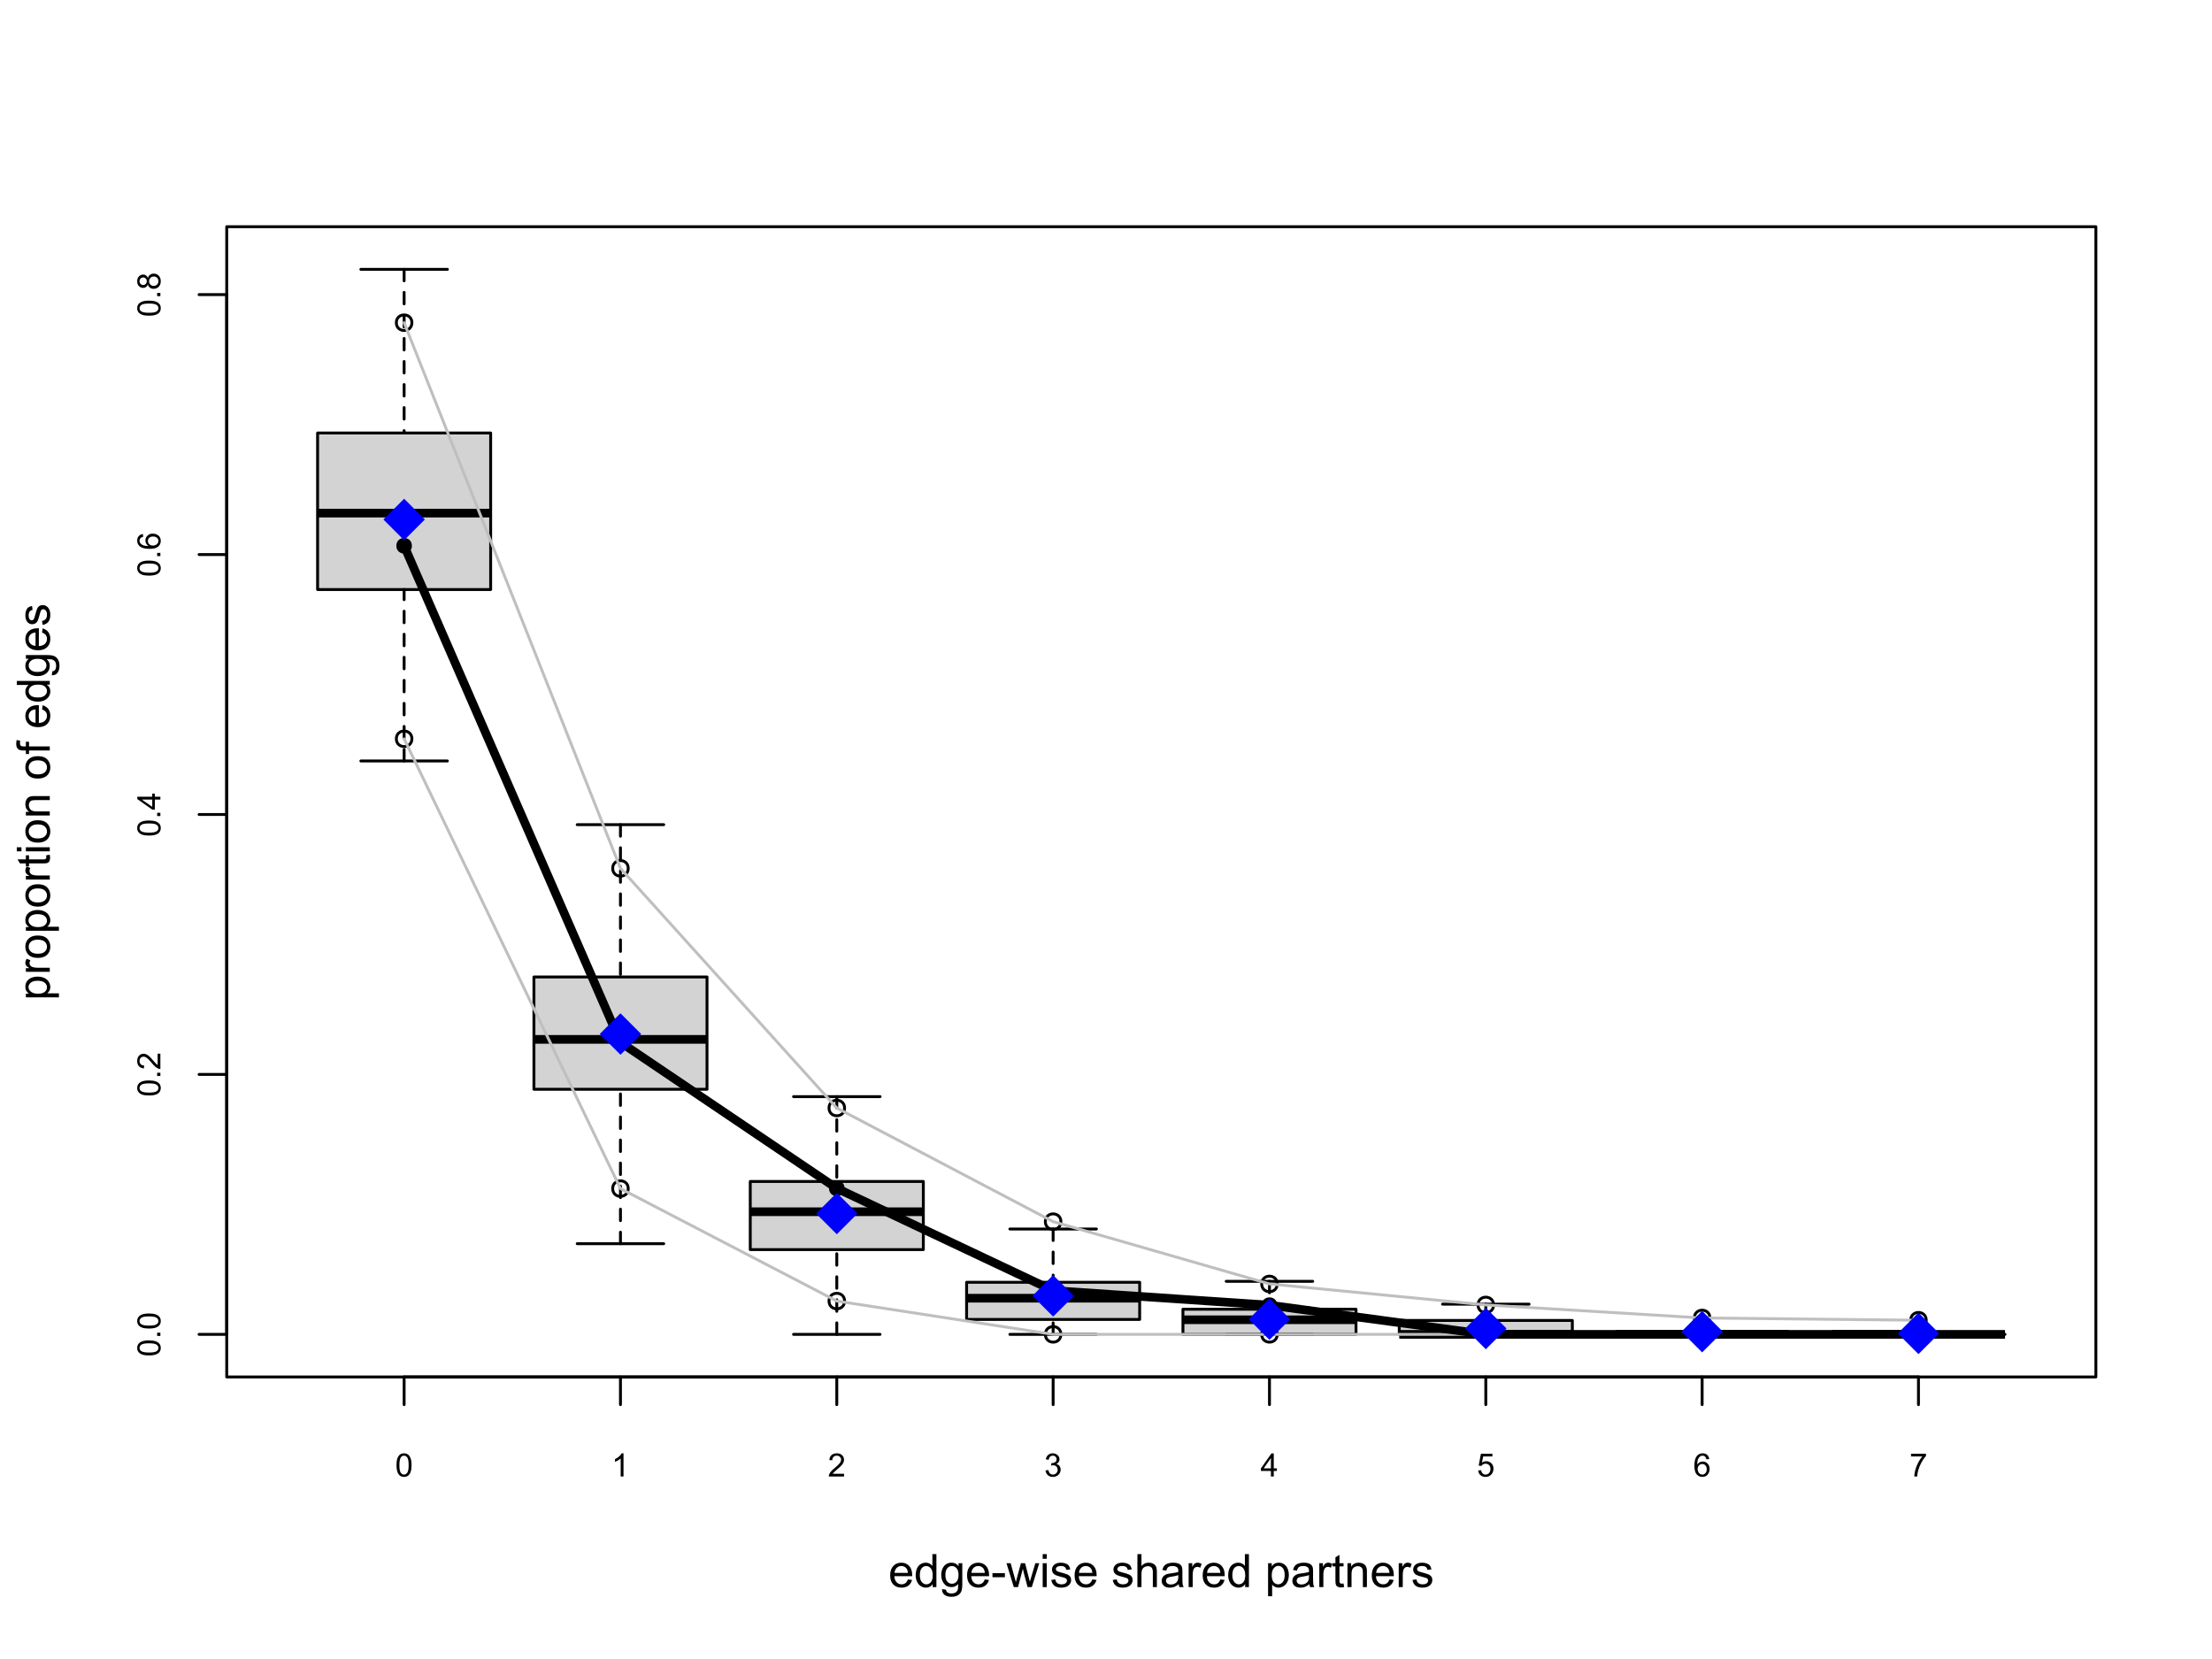 <?xml version="1.0" encoding="UTF-8"?>
<svg xmlns="http://www.w3.org/2000/svg" xmlns:xlink="http://www.w3.org/1999/xlink" width="576" height="432" viewBox="0 0 576 432">
<defs>
<g>
<g id="glyph-0-0">
<path d="M 0.348 -2.965 C 0.348 -3.676 0.422 -4.25 0.566 -4.684 C 0.715 -5.117 0.934 -5.449 1.219 -5.684 C 1.508 -5.918 1.871 -6.039 2.309 -6.039 C 2.633 -6.039 2.914 -5.973 3.156 -5.844 C 3.402 -5.711 3.602 -5.527 3.762 -5.281 C 3.918 -5.035 4.043 -4.738 4.133 -4.387 C 4.223 -4.035 4.27 -3.562 4.27 -2.965 C 4.27 -2.262 4.195 -1.691 4.051 -1.258 C 3.906 -0.824 3.691 -0.488 3.402 -0.254 C 3.113 -0.016 2.75 0.102 2.309 0.102 C 1.73 0.102 1.273 -0.105 0.941 -0.52 C 0.547 -1.02 0.348 -1.836 0.348 -2.965 M 1.105 -2.965 C 1.105 -1.977 1.223 -1.32 1.453 -0.996 C 1.684 -0.668 1.969 -0.504 2.309 -0.504 C 2.648 -0.504 2.934 -0.668 3.164 -0.996 C 3.395 -1.324 3.512 -1.98 3.512 -2.965 C 3.512 -3.957 3.395 -4.613 3.164 -4.938 C 2.934 -5.262 2.645 -5.426 2.301 -5.426 C 1.961 -5.426 1.691 -5.281 1.488 -4.996 C 1.234 -4.629 1.105 -3.953 1.105 -2.965 Z M 1.105 -2.965 "/>
</g>
<g id="glyph-0-1">
<path d="M 3.129 0 L 2.391 0 L 2.391 -4.703 C 2.215 -4.535 1.98 -4.367 1.691 -4.195 C 1.402 -4.027 1.145 -3.898 0.914 -3.812 L 0.914 -4.527 C 1.328 -4.723 1.688 -4.957 1.996 -5.234 C 2.305 -5.508 2.523 -5.777 2.652 -6.039 L 3.129 -6.039 Z M 3.129 0 "/>
</g>
<g id="glyph-0-2">
<path d="M 4.23 -0.711 L 4.23 0 L 0.254 0 C 0.25 -0.176 0.277 -0.348 0.34 -0.512 C 0.441 -0.785 0.605 -1.051 0.828 -1.312 C 1.051 -1.574 1.371 -1.879 1.793 -2.223 C 2.445 -2.758 2.887 -3.184 3.117 -3.496 C 3.348 -3.809 3.461 -4.105 3.461 -4.383 C 3.461 -4.676 3.355 -4.926 3.148 -5.125 C 2.938 -5.324 2.664 -5.426 2.328 -5.426 C 1.973 -5.426 1.691 -5.32 1.477 -5.105 C 1.262 -4.895 1.156 -4.598 1.152 -4.219 L 0.395 -4.297 C 0.445 -4.863 0.641 -5.297 0.98 -5.594 C 1.32 -5.891 1.773 -6.039 2.348 -6.039 C 2.922 -6.039 3.379 -5.879 3.715 -5.559 C 4.051 -5.238 4.219 -4.84 4.219 -4.367 C 4.219 -4.129 4.172 -3.891 4.074 -3.66 C 3.973 -3.426 3.812 -3.18 3.582 -2.926 C 3.355 -2.668 2.977 -2.316 2.445 -1.867 C 2 -1.496 1.719 -1.242 1.59 -1.109 C 1.465 -0.977 1.363 -0.844 1.281 -0.711 Z M 4.23 -0.711 "/>
</g>
<g id="glyph-0-3">
<path d="M 0.352 -1.586 L 1.09 -1.688 C 1.176 -1.266 1.32 -0.965 1.523 -0.781 C 1.727 -0.598 1.977 -0.504 2.27 -0.504 C 2.617 -0.504 2.91 -0.625 3.148 -0.867 C 3.387 -1.105 3.508 -1.402 3.508 -1.758 C 3.508 -2.098 3.395 -2.379 3.176 -2.598 C 2.953 -2.82 2.672 -2.93 2.328 -2.93 C 2.191 -2.93 2.016 -2.902 1.809 -2.848 L 1.891 -3.496 C 1.941 -3.488 1.98 -3.484 2.008 -3.484 C 2.324 -3.484 2.605 -3.566 2.859 -3.73 C 3.109 -3.895 3.234 -4.148 3.234 -4.492 C 3.234 -4.762 3.145 -4.984 2.961 -5.164 C 2.777 -5.34 2.543 -5.43 2.25 -5.43 C 1.965 -5.43 1.727 -5.34 1.535 -5.16 C 1.344 -4.98 1.219 -4.707 1.164 -4.348 L 0.426 -4.48 C 0.516 -4.973 0.723 -5.355 1.043 -5.629 C 1.363 -5.902 1.758 -6.039 2.234 -6.039 C 2.562 -6.039 2.867 -5.969 3.141 -5.828 C 3.418 -5.684 3.629 -5.492 3.777 -5.25 C 3.922 -5.008 3.996 -4.75 3.996 -4.477 C 3.996 -4.215 3.926 -3.977 3.785 -3.766 C 3.645 -3.551 3.441 -3.383 3.168 -3.258 C 3.523 -3.176 3.797 -3.004 3.996 -2.746 C 4.191 -2.488 4.289 -2.164 4.289 -1.777 C 4.289 -1.25 4.098 -0.805 3.715 -0.441 C 3.332 -0.074 2.848 0.105 2.266 0.105 C 1.734 0.105 1.297 -0.051 0.949 -0.363 C 0.602 -0.68 0.402 -1.086 0.352 -1.586 Z M 0.352 -1.586 "/>
</g>
<g id="glyph-0-4">
<path d="M 2.715 0 L 2.715 -1.441 L 0.105 -1.441 L 0.105 -2.117 L 2.852 -6.012 L 3.453 -6.012 L 3.453 -2.117 L 4.266 -2.117 L 4.266 -1.441 L 3.453 -1.441 L 3.453 0 L 2.715 0 M 2.715 -2.117 L 2.715 -4.828 L 0.832 -2.117 Z M 2.715 -2.117 "/>
</g>
<g id="glyph-0-5">
<path d="M 0.348 -1.574 L 1.125 -1.641 C 1.18 -1.262 1.316 -0.98 1.523 -0.789 C 1.734 -0.598 1.984 -0.504 2.281 -0.504 C 2.637 -0.504 2.938 -0.637 3.184 -0.906 C 3.43 -1.176 3.551 -1.531 3.551 -1.973 C 3.551 -2.395 3.434 -2.727 3.195 -2.969 C 2.961 -3.211 2.652 -3.336 2.27 -3.336 C 2.031 -3.336 1.816 -3.281 1.625 -3.172 C 1.434 -3.066 1.281 -2.926 1.172 -2.754 L 0.48 -2.844 L 1.062 -5.93 L 4.051 -5.93 L 4.051 -5.227 L 1.652 -5.227 L 1.328 -3.609 C 1.691 -3.859 2.07 -3.988 2.465 -3.988 C 2.988 -3.988 3.434 -3.805 3.793 -3.441 C 4.156 -3.078 4.336 -2.609 4.336 -2.039 C 4.336 -1.496 4.176 -1.023 3.859 -0.629 C 3.473 -0.141 2.949 0.102 2.281 0.102 C 1.734 0.102 1.289 -0.051 0.941 -0.355 C 0.594 -0.664 0.398 -1.07 0.348 -1.574 Z M 0.348 -1.574 "/>
</g>
<g id="glyph-0-6">
<path d="M 4.18 -4.539 L 3.445 -4.484 C 3.379 -4.773 3.285 -4.984 3.168 -5.113 C 2.965 -5.324 2.719 -5.43 2.43 -5.43 C 2.191 -5.43 1.988 -5.363 1.809 -5.234 C 1.578 -5.062 1.395 -4.816 1.258 -4.492 C 1.125 -4.164 1.055 -3.703 1.051 -3.102 C 1.227 -3.371 1.445 -3.574 1.703 -3.703 C 1.961 -3.836 2.227 -3.902 2.512 -3.902 C 3.004 -3.902 3.422 -3.719 3.766 -3.355 C 4.113 -2.996 4.285 -2.527 4.285 -1.953 C 4.285 -1.574 4.203 -1.223 4.043 -0.898 C 3.879 -0.578 3.656 -0.328 3.371 -0.156 C 3.086 0.016 2.766 0.102 2.402 0.102 C 1.789 0.102 1.285 -0.125 0.898 -0.578 C 0.512 -1.027 0.316 -1.773 0.316 -2.812 C 0.316 -3.977 0.531 -4.82 0.961 -5.348 C 1.336 -5.809 1.84 -6.039 2.473 -6.039 C 2.945 -6.039 3.332 -5.906 3.637 -5.641 C 3.938 -5.375 4.121 -5.008 4.18 -4.539 M 1.164 -1.949 C 1.164 -1.695 1.219 -1.449 1.328 -1.219 C 1.434 -0.984 1.586 -0.809 1.781 -0.688 C 1.973 -0.566 2.18 -0.504 2.391 -0.504 C 2.703 -0.504 2.973 -0.629 3.195 -0.883 C 3.418 -1.133 3.531 -1.477 3.531 -1.906 C 3.531 -2.324 3.422 -2.648 3.199 -2.891 C 2.977 -3.129 2.699 -3.25 2.363 -3.25 C 2.027 -3.25 1.746 -3.129 1.512 -2.891 C 1.281 -2.648 1.164 -2.336 1.164 -1.949 Z M 1.164 -1.949 "/>
</g>
<g id="glyph-0-7">
<path d="M 0.398 -5.227 L 0.398 -5.934 L 4.289 -5.934 L 4.289 -5.359 C 3.906 -4.953 3.527 -4.41 3.152 -3.738 C 2.777 -3.062 2.484 -2.367 2.281 -1.652 C 2.133 -1.148 2.039 -0.598 1.996 0 L 1.238 0 C 1.246 -0.473 1.34 -1.043 1.516 -1.715 C 1.695 -2.383 1.949 -3.031 2.281 -3.652 C 2.613 -4.273 2.969 -4.797 3.344 -5.227 Z M 0.398 -5.227 "/>
</g>
<g id="glyph-1-0">
<path d="M -2.965 -0.348 C -3.676 -0.348 -4.25 -0.422 -4.684 -0.566 C -5.117 -0.715 -5.449 -0.934 -5.684 -1.219 C -5.918 -1.508 -6.039 -1.871 -6.039 -2.309 C -6.039 -2.633 -5.973 -2.914 -5.844 -3.156 C -5.711 -3.402 -5.527 -3.602 -5.281 -3.762 C -5.035 -3.918 -4.738 -4.043 -4.387 -4.133 C -4.035 -4.223 -3.562 -4.27 -2.965 -4.27 C -2.262 -4.27 -1.691 -4.195 -1.258 -4.051 C -0.824 -3.906 -0.488 -3.691 -0.254 -3.402 C -0.016 -3.113 0.102 -2.75 0.102 -2.309 C 0.102 -1.73 -0.105 -1.273 -0.52 -0.941 C -1.02 -0.547 -1.836 -0.348 -2.965 -0.348 M -2.965 -1.109 C -1.977 -1.109 -1.32 -1.223 -0.996 -1.453 C -0.668 -1.684 -0.504 -1.969 -0.504 -2.309 C -0.504 -2.648 -0.668 -2.934 -0.996 -3.164 C -1.324 -3.395 -1.98 -3.512 -2.965 -3.512 C -3.957 -3.512 -4.613 -3.395 -4.938 -3.164 C -5.262 -2.934 -5.426 -2.645 -5.426 -2.301 C -5.426 -1.961 -5.281 -1.691 -4.996 -1.488 C -4.629 -1.234 -3.953 -1.109 -2.965 -1.109 Z M -2.965 -1.109 "/>
</g>
<g id="glyph-1-1">
<path d="M 0 -0.762 L -0.84 -0.762 L -0.84 -1.605 L 0 -1.605 Z M 0 -0.762 "/>
</g>
<g id="glyph-1-2">
<path d="M -0.711 -4.23 L 0 -4.23 L 0 -0.254 C -0.176 -0.25 -0.348 -0.277 -0.512 -0.34 C -0.785 -0.441 -1.051 -0.605 -1.312 -0.828 C -1.574 -1.051 -1.879 -1.371 -2.223 -1.793 C -2.758 -2.445 -3.184 -2.887 -3.496 -3.117 C -3.809 -3.348 -4.105 -3.461 -4.383 -3.461 C -4.676 -3.461 -4.926 -3.355 -5.125 -3.148 C -5.324 -2.938 -5.426 -2.664 -5.426 -2.328 C -5.426 -1.973 -5.32 -1.691 -5.105 -1.477 C -4.895 -1.262 -4.598 -1.156 -4.219 -1.152 L -4.297 -0.395 C -4.863 -0.445 -5.297 -0.641 -5.594 -0.98 C -5.891 -1.32 -6.039 -1.773 -6.039 -2.348 C -6.039 -2.922 -5.879 -3.379 -5.559 -3.715 C -5.238 -4.051 -4.84 -4.219 -4.367 -4.219 C -4.129 -4.219 -3.891 -4.172 -3.66 -4.074 C -3.426 -3.973 -3.18 -3.812 -2.926 -3.582 C -2.668 -3.355 -2.316 -2.977 -1.867 -2.445 C -1.496 -2 -1.242 -1.719 -1.109 -1.59 C -0.977 -1.465 -0.844 -1.363 -0.711 -1.281 Z M -0.711 -4.23 "/>
</g>
<g id="glyph-1-3">
<path d="M 0 -2.715 L -1.441 -2.715 L -1.441 -0.105 L -2.117 -0.105 L -6.012 -2.852 L -6.012 -3.453 L -2.117 -3.453 L -2.117 -4.266 L -1.441 -4.266 L -1.441 -3.453 L 0 -3.453 L 0 -2.715 M -2.117 -2.715 L -4.828 -2.715 L -2.117 -0.832 Z M -2.117 -2.715 "/>
</g>
<g id="glyph-1-4">
<path d="M -4.539 -4.18 L -4.484 -3.445 C -4.773 -3.379 -4.984 -3.285 -5.113 -3.168 C -5.324 -2.965 -5.43 -2.719 -5.43 -2.43 C -5.43 -2.191 -5.363 -1.988 -5.234 -1.809 C -5.062 -1.578 -4.816 -1.395 -4.492 -1.258 C -4.164 -1.125 -3.703 -1.055 -3.102 -1.051 C -3.371 -1.227 -3.574 -1.445 -3.703 -1.703 C -3.836 -1.961 -3.902 -2.227 -3.902 -2.512 C -3.902 -3.004 -3.719 -3.422 -3.355 -3.766 C -2.996 -4.113 -2.527 -4.285 -1.953 -4.285 C -1.574 -4.285 -1.223 -4.203 -0.898 -4.043 C -0.578 -3.879 -0.328 -3.656 -0.156 -3.371 C 0.016 -3.086 0.102 -2.766 0.102 -2.402 C 0.102 -1.789 -0.125 -1.285 -0.578 -0.898 C -1.027 -0.512 -1.773 -0.316 -2.812 -0.316 C -3.977 -0.316 -4.82 -0.531 -5.348 -0.961 C -5.809 -1.336 -6.039 -1.84 -6.039 -2.473 C -6.039 -2.945 -5.906 -3.332 -5.641 -3.637 C -5.375 -3.938 -5.008 -4.121 -4.539 -4.18 M -1.949 -1.164 C -1.695 -1.164 -1.449 -1.219 -1.219 -1.328 C -0.984 -1.434 -0.809 -1.586 -0.688 -1.781 C -0.566 -1.973 -0.504 -2.18 -0.504 -2.391 C -0.504 -2.703 -0.629 -2.973 -0.883 -3.195 C -1.133 -3.418 -1.477 -3.531 -1.906 -3.531 C -2.324 -3.531 -2.648 -3.422 -2.891 -3.199 C -3.129 -2.977 -3.25 -2.699 -3.25 -2.363 C -3.25 -2.027 -3.129 -1.746 -2.891 -1.512 C -2.648 -1.281 -2.336 -1.164 -1.949 -1.164 Z M -1.949 -1.164 "/>
</g>
<g id="glyph-1-5">
<path d="M -3.262 -1.484 C -3.371 -1.18 -3.531 -0.953 -3.742 -0.805 C -3.949 -0.656 -4.195 -0.582 -4.488 -0.582 C -4.926 -0.582 -5.293 -0.738 -5.59 -1.055 C -5.887 -1.367 -6.039 -1.785 -6.039 -2.309 C -6.039 -2.836 -5.887 -3.258 -5.582 -3.578 C -5.273 -3.898 -4.902 -4.055 -4.465 -4.055 C -4.188 -4.055 -3.945 -3.984 -3.738 -3.836 C -3.531 -3.691 -3.371 -3.469 -3.262 -3.172 C -3.141 -3.539 -2.945 -3.82 -2.68 -4.012 C -2.41 -4.207 -2.09 -4.301 -1.719 -4.301 C -1.203 -4.301 -0.773 -4.121 -0.422 -3.758 C -0.074 -3.395 0.102 -2.914 0.102 -2.32 C 0.102 -1.727 -0.074 -1.25 -0.426 -0.887 C -0.777 -0.523 -1.215 -0.34 -1.738 -0.34 C -2.129 -0.34 -2.457 -0.441 -2.723 -0.637 C -2.984 -0.836 -3.164 -1.117 -3.262 -1.484 M -4.512 -1.336 C -4.227 -1.336 -3.996 -1.43 -3.812 -1.613 C -3.633 -1.797 -3.543 -2.031 -3.543 -2.324 C -3.543 -2.609 -3.633 -2.844 -3.812 -3.023 C -3.992 -3.207 -4.211 -3.297 -4.469 -3.297 C -4.742 -3.297 -4.969 -3.203 -5.152 -3.016 C -5.34 -2.828 -5.43 -2.598 -5.43 -2.316 C -5.43 -2.035 -5.34 -1.801 -5.16 -1.617 C -4.98 -1.43 -4.762 -1.336 -4.512 -1.336 M -1.734 -1.098 C -1.523 -1.098 -1.32 -1.148 -1.125 -1.25 C -0.926 -1.348 -0.773 -1.496 -0.668 -1.695 C -0.559 -1.891 -0.504 -2.102 -0.504 -2.328 C -0.504 -2.684 -0.617 -2.973 -0.844 -3.203 C -1.07 -3.434 -1.359 -3.547 -1.711 -3.547 C -2.066 -3.547 -2.359 -3.43 -2.594 -3.191 C -2.824 -2.957 -2.941 -2.66 -2.941 -2.305 C -2.941 -1.957 -2.824 -1.672 -2.598 -1.441 C -2.367 -1.215 -2.078 -1.098 -1.734 -1.098 Z M -1.734 -1.098 "/>
</g>
<g id="glyph-2-0">
<path d="M 5.051 -2.004 L 6.141 -1.867 C 5.969 -1.23 5.648 -0.738 5.188 -0.387 C 4.719 -0.035 4.125 0.141 3.406 0.141 C 2.492 0.141 1.773 -0.141 1.238 -0.699 C 0.707 -1.262 0.438 -2.047 0.438 -3.059 C 0.438 -4.105 0.711 -4.918 1.25 -5.496 C 1.789 -6.074 2.484 -6.363 3.344 -6.363 C 4.18 -6.363 4.859 -6.078 5.383 -5.516 C 5.914 -4.945 6.176 -4.148 6.176 -3.125 C 6.176 -3.059 6.172 -2.965 6.172 -2.844 L 1.531 -2.844 C 1.566 -2.156 1.762 -1.633 2.109 -1.273 C 2.457 -0.906 2.891 -0.727 3.41 -0.727 C 3.797 -0.727 4.125 -0.828 4.398 -1.031 C 4.672 -1.234 4.891 -1.559 5.051 -2.004 M 1.586 -3.711 L 5.062 -3.711 C 5.016 -4.23 4.883 -4.625 4.664 -4.887 C 4.328 -5.293 3.891 -5.496 3.359 -5.496 C 2.871 -5.496 2.465 -5.332 2.137 -5.008 C 1.805 -4.684 1.625 -4.25 1.586 -3.711 Z M 1.586 -3.711 "/>
</g>
<g id="glyph-2-1">
<path d="M 4.828 0 L 4.828 -0.785 C 4.434 -0.168 3.852 0.141 3.086 0.141 C 2.59 0.141 2.137 0.004 1.719 -0.27 C 1.305 -0.543 0.98 -0.926 0.754 -1.414 C 0.523 -1.906 0.41 -2.469 0.41 -3.105 C 0.41 -3.727 0.512 -4.289 0.719 -4.797 C 0.926 -5.301 1.238 -5.688 1.652 -5.961 C 2.066 -6.227 2.527 -6.363 3.039 -6.363 C 3.414 -6.363 3.75 -6.285 4.043 -6.125 C 4.336 -5.969 4.574 -5.762 4.758 -5.508 L 4.758 -8.59 L 5.805 -8.59 L 5.805 0 L 4.828 0 M 1.492 -3.105 C 1.492 -2.309 1.66 -1.711 2 -1.32 C 2.332 -0.922 2.73 -0.727 3.188 -0.727 C 3.648 -0.727 4.039 -0.914 4.363 -1.293 C 4.684 -1.668 4.844 -2.242 4.844 -3.016 C 4.844 -3.867 4.68 -4.492 4.352 -4.891 C 4.023 -5.289 3.621 -5.492 3.141 -5.492 C 2.672 -5.492 2.281 -5.297 1.965 -4.914 C 1.652 -4.531 1.492 -3.93 1.492 -3.105 Z M 1.492 -3.105 "/>
</g>
<g id="glyph-2-2">
<path d="M 0.598 0.516 L 1.625 0.668 C 1.664 0.984 1.785 1.215 1.98 1.359 C 2.242 1.555 2.598 1.652 3.055 1.652 C 3.539 1.652 3.918 1.555 4.184 1.359 C 4.449 1.164 4.629 0.891 4.723 0.539 C 4.777 0.324 4.801 -0.129 4.797 -0.812 C 4.336 -0.273 3.762 0 3.078 0 C 2.219 0 1.559 -0.309 1.09 -0.926 C 0.621 -1.543 0.387 -2.281 0.387 -3.148 C 0.387 -3.738 0.492 -4.289 0.711 -4.789 C 0.922 -5.293 1.234 -5.68 1.645 -5.953 C 2.051 -6.227 2.531 -6.363 3.082 -6.363 C 3.816 -6.363 4.422 -6.066 4.898 -5.473 L 4.898 -6.223 L 5.871 -6.223 L 5.871 -0.844 C 5.871 0.125 5.773 0.812 5.574 1.215 C 5.379 1.621 5.066 1.938 4.637 2.172 C 4.211 2.406 3.684 2.523 3.059 2.523 C 2.316 2.523 1.719 2.359 1.258 2.023 C 0.805 1.691 0.582 1.188 0.598 0.516 M 1.469 -3.223 C 1.469 -2.406 1.633 -1.812 1.957 -1.438 C 2.281 -1.062 2.688 -0.875 3.176 -0.875 C 3.66 -0.875 4.066 -1.059 4.395 -1.434 C 4.723 -1.805 4.887 -2.391 4.887 -3.188 C 4.887 -3.949 4.719 -4.523 4.379 -4.91 C 4.043 -5.297 3.633 -5.492 3.156 -5.492 C 2.688 -5.492 2.289 -5.301 1.961 -4.918 C 1.633 -4.539 1.469 -3.973 1.469 -3.223 Z M 1.469 -3.223 "/>
</g>
<g id="glyph-2-3">
<path d="M 0.383 -2.578 L 0.383 -3.641 L 3.621 -3.641 L 3.621 -2.578 Z M 0.383 -2.578 "/>
</g>
<g id="glyph-2-4">
<path d="M 1.938 0 L 0.035 -6.223 L 1.125 -6.223 L 2.117 -2.633 L 2.484 -1.297 C 2.5 -1.359 2.609 -1.789 2.805 -2.578 L 3.797 -6.223 L 4.883 -6.223 L 5.812 -2.613 L 6.125 -1.422 L 6.48 -2.625 L 7.547 -6.223 L 8.57 -6.223 L 6.625 0 L 5.531 0 L 4.539 -3.727 L 4.301 -4.789 L 3.039 0 Z M 1.938 0 "/>
</g>
<g id="glyph-2-5">
<path d="M 0.797 -7.375 L 0.797 -8.59 L 1.852 -8.59 L 1.852 -7.375 L 0.797 -7.375 M 0.797 0 L 0.797 -6.223 L 1.852 -6.223 L 1.852 0 Z M 0.797 0 "/>
</g>
<g id="glyph-2-6">
<path d="M 0.367 -1.859 L 1.414 -2.023 C 1.469 -1.602 1.633 -1.281 1.902 -1.062 C 2.168 -0.836 2.543 -0.727 3.023 -0.727 C 3.508 -0.727 3.867 -0.824 4.102 -1.023 C 4.336 -1.219 4.453 -1.449 4.453 -1.719 C 4.453 -1.953 4.348 -2.141 4.141 -2.281 C 3.996 -2.375 3.641 -2.492 3.062 -2.637 C 2.289 -2.832 1.754 -3 1.457 -3.145 C 1.156 -3.285 0.93 -3.484 0.777 -3.734 C 0.621 -3.988 0.547 -4.266 0.547 -4.57 C 0.547 -4.848 0.609 -5.105 0.734 -5.34 C 0.863 -5.578 1.035 -5.773 1.254 -5.93 C 1.418 -6.051 1.641 -6.152 1.926 -6.238 C 2.207 -6.32 2.512 -6.363 2.836 -6.363 C 3.324 -6.363 3.754 -6.293 4.121 -6.152 C 4.492 -6.012 4.762 -5.82 4.938 -5.582 C 5.113 -5.34 5.234 -5.02 5.305 -4.617 L 4.273 -4.477 C 4.227 -4.797 4.09 -5.047 3.863 -5.227 C 3.641 -5.406 3.32 -5.496 2.914 -5.496 C 2.426 -5.496 2.082 -5.414 1.875 -5.258 C 1.668 -5.094 1.562 -4.906 1.562 -4.695 C 1.562 -4.555 1.605 -4.434 1.695 -4.324 C 1.777 -4.211 1.914 -4.117 2.098 -4.043 C 2.203 -4.004 2.516 -3.914 3.031 -3.773 C 3.773 -3.574 4.297 -3.41 4.59 -3.285 C 4.887 -3.156 5.117 -2.973 5.285 -2.73 C 5.453 -2.488 5.535 -2.188 5.539 -1.828 C 5.535 -1.477 5.434 -1.145 5.23 -0.836 C 5.023 -0.523 4.727 -0.285 4.344 -0.113 C 3.953 0.055 3.516 0.141 3.031 0.141 C 2.219 0.141 1.605 -0.027 1.18 -0.363 C 0.758 -0.699 0.484 -1.199 0.367 -1.859 Z M 0.367 -1.859 "/>
</g>
<g id="glyph-2-7">
</g>
<g id="glyph-2-8">
<path d="M 0.789 0 L 0.789 -8.59 L 1.844 -8.59 L 1.844 -5.508 C 2.336 -6.078 2.957 -6.363 3.711 -6.363 C 4.168 -6.363 4.57 -6.273 4.91 -6.09 C 5.25 -5.91 5.492 -5.656 5.641 -5.336 C 5.785 -5.016 5.859 -4.555 5.859 -3.945 L 5.859 0 L 4.805 0 L 4.805 -3.945 C 4.805 -4.469 4.691 -4.855 4.461 -5.094 C 4.234 -5.336 3.91 -5.453 3.492 -5.453 C 3.18 -5.453 2.887 -5.375 2.609 -5.211 C 2.336 -5.051 2.141 -4.828 2.023 -4.555 C 1.906 -4.273 1.844 -3.891 1.844 -3.406 L 1.844 0 Z M 0.789 0 "/>
</g>
<g id="glyph-2-9">
<path d="M 4.852 -0.766 C 4.461 -0.434 4.086 -0.199 3.723 -0.062 C 3.363 0.07 2.973 0.141 2.562 0.141 C 1.875 0.141 1.352 -0.027 0.984 -0.359 C 0.617 -0.695 0.434 -1.121 0.434 -1.641 C 0.434 -1.945 0.504 -2.223 0.641 -2.477 C 0.781 -2.727 0.961 -2.93 1.188 -3.082 C 1.41 -3.234 1.664 -3.348 1.945 -3.43 C 2.152 -3.48 2.465 -3.535 2.883 -3.586 C 3.734 -3.688 4.359 -3.809 4.766 -3.949 C 4.766 -4.094 4.77 -4.184 4.77 -4.227 C 4.77 -4.652 4.672 -4.957 4.469 -5.133 C 4.203 -5.371 3.801 -5.492 3.27 -5.492 C 2.773 -5.492 2.406 -5.402 2.172 -5.23 C 1.934 -5.055 1.758 -4.746 1.648 -4.305 L 0.617 -4.445 C 0.707 -4.887 0.863 -5.246 1.078 -5.516 C 1.293 -5.789 1.602 -5.996 2.008 -6.145 C 2.414 -6.289 2.887 -6.363 3.422 -6.363 C 3.953 -6.363 4.383 -6.301 4.719 -6.176 C 5.047 -6.051 5.293 -5.895 5.449 -5.703 C 5.605 -5.516 5.715 -5.273 5.777 -4.984 C 5.812 -4.805 5.828 -4.484 5.828 -4.016 L 5.828 -2.609 C 5.828 -1.629 5.852 -1.008 5.898 -0.746 C 5.941 -0.488 6.031 -0.238 6.164 0 L 5.062 0 C 4.953 -0.219 4.883 -0.477 4.852 -0.766 M 4.766 -3.125 C 4.379 -2.965 3.805 -2.832 3.039 -2.727 C 2.605 -2.66 2.301 -2.59 2.121 -2.516 C 1.941 -2.434 1.801 -2.32 1.703 -2.172 C 1.605 -2.02 1.559 -1.852 1.559 -1.672 C 1.559 -1.387 1.664 -1.152 1.879 -0.969 C 2.09 -0.781 2.402 -0.684 2.812 -0.688 C 3.219 -0.684 3.578 -0.773 3.898 -0.953 C 4.211 -1.129 4.445 -1.371 4.594 -1.68 C 4.707 -1.918 4.762 -2.27 4.766 -2.734 Z M 4.766 -3.125 "/>
</g>
<g id="glyph-2-10">
<path d="M 0.781 0 L 0.781 -6.223 L 1.727 -6.223 L 1.727 -5.281 C 1.969 -5.719 2.195 -6.012 2.398 -6.152 C 2.605 -6.293 2.828 -6.363 3.078 -6.363 C 3.43 -6.363 3.793 -6.25 4.16 -6.023 L 3.797 -5.047 C 3.539 -5.195 3.281 -5.273 3.023 -5.273 C 2.793 -5.273 2.586 -5.203 2.402 -5.066 C 2.219 -4.926 2.086 -4.734 2.008 -4.488 C 1.891 -4.113 1.836 -3.703 1.836 -3.258 L 1.836 0 Z M 0.781 0 "/>
</g>
<g id="glyph-2-11">
<path d="M 0.789 2.383 L 0.789 -6.223 L 1.75 -6.223 L 1.75 -5.414 C 1.977 -5.73 2.234 -5.969 2.52 -6.125 C 2.805 -6.285 3.148 -6.363 3.555 -6.363 C 4.086 -6.363 4.555 -6.227 4.961 -5.953 C 5.367 -5.68 5.676 -5.293 5.883 -4.797 C 6.09 -4.297 6.195 -3.75 6.195 -3.156 C 6.195 -2.52 6.078 -1.949 5.852 -1.438 C 5.621 -0.93 5.289 -0.539 4.855 -0.266 C 4.418 0.004 3.961 0.141 3.48 0.141 C 3.129 0.141 2.812 0.066 2.535 -0.082 C 2.254 -0.23 2.023 -0.418 1.844 -0.645 L 1.844 2.383 L 0.789 2.383 M 1.746 -3.078 C 1.746 -2.273 1.906 -1.684 2.234 -1.301 C 2.555 -0.918 2.949 -0.727 3.41 -0.727 C 3.879 -0.727 4.281 -0.926 4.613 -1.32 C 4.949 -1.719 5.113 -2.332 5.117 -3.164 C 5.113 -3.957 4.953 -4.551 4.625 -4.945 C 4.301 -5.34 3.91 -5.535 3.457 -5.539 C 3.008 -5.535 2.609 -5.328 2.266 -4.906 C 1.918 -4.488 1.746 -3.875 1.746 -3.078 Z M 1.746 -3.078 "/>
</g>
<g id="glyph-2-12">
<path d="M 3.094 -0.945 L 3.246 -0.012 C 2.949 0.051 2.684 0.082 2.449 0.082 C 2.066 0.082 1.77 0.02 1.559 -0.102 C 1.348 -0.219 1.199 -0.379 1.113 -0.578 C 1.027 -0.773 0.984 -1.188 0.984 -1.82 L 0.984 -5.402 L 0.211 -5.402 L 0.211 -6.223 L 0.984 -6.223 L 0.984 -7.766 L 2.031 -8.398 L 2.031 -6.223 L 3.094 -6.223 L 3.094 -5.402 L 2.031 -5.402 L 2.031 -1.766 C 2.031 -1.461 2.051 -1.27 2.09 -1.184 C 2.125 -1.098 2.188 -1.027 2.27 -0.977 C 2.355 -0.926 2.473 -0.902 2.633 -0.902 C 2.75 -0.902 2.902 -0.914 3.094 -0.945 Z M 3.094 -0.945 "/>
</g>
<g id="glyph-2-13">
<path d="M 0.789 0 L 0.789 -6.223 L 1.742 -6.223 L 1.742 -5.336 C 2.195 -6.02 2.855 -6.363 3.719 -6.363 C 4.094 -6.363 4.441 -6.297 4.754 -6.16 C 5.07 -6.027 5.305 -5.848 5.461 -5.633 C 5.617 -5.41 5.727 -5.152 5.789 -4.852 C 5.828 -4.656 5.848 -4.312 5.848 -3.828 L 5.848 0 L 4.793 0 L 4.793 -3.785 C 4.793 -4.215 4.75 -4.535 4.672 -4.75 C 4.586 -4.961 4.441 -5.133 4.234 -5.258 C 4.023 -5.387 3.781 -5.449 3.5 -5.449 C 3.047 -5.449 2.66 -5.305 2.336 -5.023 C 2.008 -4.734 1.844 -4.195 1.844 -3.398 L 1.844 0 Z M 0.789 0 "/>
</g>
<g id="glyph-3-0">
<path d="M 2.383 -0.789 L -6.223 -0.793 L -6.223 -1.754 L -5.414 -1.754 C -5.73 -1.977 -5.969 -2.234 -6.125 -2.52 C -6.285 -2.805 -6.363 -3.148 -6.363 -3.559 C -6.363 -4.086 -6.227 -4.555 -5.953 -4.961 C -5.68 -5.367 -5.293 -5.676 -4.797 -5.883 C -4.297 -6.09 -3.75 -6.195 -3.156 -6.195 C -2.52 -6.195 -1.949 -6.078 -1.438 -5.852 C -0.93 -5.621 -0.539 -5.289 -0.266 -4.855 C 0.004 -4.418 0.141 -3.961 0.141 -3.48 C 0.141 -3.129 0.066 -2.812 -0.082 -2.535 C -0.23 -2.254 -0.418 -2.023 -0.645 -1.844 L 2.383 -1.844 L 2.383 -0.789 M -3.078 -1.746 C -2.273 -1.746 -1.684 -1.906 -1.301 -2.234 C -0.918 -2.555 -0.727 -2.949 -0.727 -3.41 C -0.727 -3.879 -0.926 -4.281 -1.32 -4.613 C -1.719 -4.949 -2.332 -5.113 -3.164 -5.117 C -3.957 -5.113 -4.551 -4.953 -4.945 -4.625 C -5.34 -4.301 -5.535 -3.91 -5.539 -3.457 C -5.535 -3.008 -5.328 -2.609 -4.906 -2.266 C -4.488 -1.918 -3.875 -1.746 -3.078 -1.746 Z M -3.078 -1.746 "/>
</g>
<g id="glyph-3-1">
<path d="M 0 -0.781 L -6.223 -0.781 L -6.223 -1.73 L -5.281 -1.73 C -5.719 -1.969 -6.012 -2.195 -6.152 -2.398 C -6.293 -2.605 -6.363 -2.828 -6.363 -3.078 C -6.363 -3.43 -6.25 -3.793 -6.023 -4.16 L -5.047 -3.797 C -5.195 -3.539 -5.273 -3.281 -5.273 -3.023 C -5.273 -2.793 -5.203 -2.586 -5.066 -2.402 C -4.926 -2.219 -4.734 -2.086 -4.488 -2.012 C -4.113 -1.895 -3.703 -1.836 -3.258 -1.836 L 0 -1.836 Z M 0 -0.781 "/>
</g>
<g id="glyph-3-2">
<path d="M -3.109 -0.398 C -4.262 -0.398 -5.117 -0.719 -5.672 -1.359 C -6.133 -1.895 -6.363 -2.547 -6.363 -3.316 C -6.363 -4.172 -6.082 -4.871 -5.523 -5.414 C -4.961 -5.957 -4.188 -6.227 -3.199 -6.227 C -2.398 -6.227 -1.77 -6.109 -1.309 -5.867 C -0.852 -5.629 -0.492 -5.277 -0.238 -4.82 C 0.012 -4.359 0.141 -3.859 0.141 -3.316 C 0.141 -2.445 -0.141 -1.742 -0.695 -1.203 C -1.254 -0.668 -2.059 -0.398 -3.109 -0.398 M -3.109 -1.484 C -2.312 -1.484 -1.719 -1.656 -1.32 -2.004 C -0.926 -2.352 -0.727 -2.789 -0.727 -3.316 C -0.727 -3.84 -0.926 -4.273 -1.324 -4.625 C -1.723 -4.969 -2.328 -5.145 -3.145 -5.145 C -3.914 -5.145 -4.5 -4.969 -4.895 -4.621 C -5.293 -4.27 -5.492 -3.836 -5.492 -3.316 C -5.492 -2.789 -5.293 -2.352 -4.898 -2.004 C -4.504 -1.656 -3.906 -1.484 -3.109 -1.484 Z M -3.109 -1.484 "/>
</g>
<g id="glyph-3-3">
<path d="M -0.941 -3.094 L -0.012 -3.246 C 0.051 -2.949 0.082 -2.684 0.082 -2.449 C 0.082 -2.066 0.02 -1.77 -0.098 -1.559 C -0.219 -1.348 -0.379 -1.199 -0.578 -1.113 C -0.773 -1.027 -1.188 -0.984 -1.82 -0.984 L -5.402 -0.984 L -5.402 -0.211 L -6.223 -0.211 L -6.223 -0.984 L -7.766 -0.984 L -8.398 -2.035 L -6.223 -2.035 L -6.223 -3.094 L -5.402 -3.094 L -5.402 -2.035 L -1.762 -2.031 C -1.461 -2.031 -1.27 -2.051 -1.184 -2.09 C -1.098 -2.125 -1.027 -2.188 -0.977 -2.27 C -0.926 -2.355 -0.902 -2.473 -0.902 -2.633 C -0.902 -2.75 -0.914 -2.902 -0.941 -3.094 Z M -0.941 -3.094 "/>
</g>
<g id="glyph-3-4">
<path d="M -7.375 -0.797 L -8.59 -0.797 L -8.59 -1.852 L -7.375 -1.852 L -7.375 -0.797 M 0 -0.797 L -6.223 -0.797 L -6.223 -1.852 L 0 -1.852 Z M 0 -0.797 "/>
</g>
<g id="glyph-3-5">
<path d="M 0 -0.789 L -6.223 -0.793 L -6.223 -1.742 L -5.336 -1.742 C -6.02 -2.195 -6.363 -2.855 -6.363 -3.723 C -6.363 -4.094 -6.297 -4.441 -6.16 -4.754 C -6.027 -5.07 -5.848 -5.305 -5.633 -5.461 C -5.41 -5.617 -5.152 -5.727 -4.852 -5.789 C -4.656 -5.828 -4.312 -5.848 -3.824 -5.848 L 0 -5.848 L 0 -4.793 L -3.785 -4.793 C -4.215 -4.793 -4.535 -4.75 -4.75 -4.672 C -4.961 -4.586 -5.133 -4.441 -5.258 -4.234 C -5.387 -4.023 -5.449 -3.781 -5.449 -3.5 C -5.449 -3.047 -5.305 -2.66 -5.023 -2.336 C -4.734 -2.008 -4.195 -1.848 -3.398 -1.848 L 0 -1.844 Z M 0 -0.789 "/>
</g>
<g id="glyph-3-6">
</g>
<g id="glyph-3-7">
<path d="M 0 -1.043 L -5.402 -1.043 L -5.402 -0.113 L -6.223 -0.113 L -6.223 -1.043 L -6.883 -1.043 C -7.301 -1.043 -7.613 -1.078 -7.816 -1.156 C -8.09 -1.254 -8.312 -1.434 -8.48 -1.691 C -8.652 -1.945 -8.734 -2.305 -8.734 -2.766 C -8.734 -3.062 -8.703 -3.391 -8.633 -3.75 L -7.711 -3.594 C -7.75 -3.371 -7.77 -3.164 -7.77 -2.973 C -7.77 -2.648 -7.699 -2.422 -7.562 -2.293 C -7.426 -2.156 -7.172 -2.094 -6.797 -2.094 L -6.223 -2.094 L -6.223 -3.305 L -5.402 -3.305 L -5.402 -2.094 L 0 -2.094 Z M 0 -1.043 "/>
</g>
<g id="glyph-3-8">
<path d="M -2.004 -5.051 L -1.867 -6.141 C -1.23 -5.969 -0.738 -5.648 -0.387 -5.188 C -0.035 -4.719 0.141 -4.125 0.141 -3.406 C 0.141 -2.492 -0.141 -1.773 -0.699 -1.238 C -1.262 -0.707 -2.047 -0.441 -3.059 -0.441 C -4.105 -0.441 -4.918 -0.711 -5.496 -1.25 C -6.074 -1.789 -6.363 -2.484 -6.363 -3.348 C -6.363 -4.18 -6.078 -4.859 -5.516 -5.383 C -4.945 -5.914 -4.148 -6.176 -3.121 -6.176 C -3.059 -6.176 -2.965 -6.172 -2.84 -6.172 L -2.844 -1.531 C -2.156 -1.566 -1.633 -1.762 -1.27 -2.109 C -0.906 -2.457 -0.727 -2.891 -0.727 -3.41 C -0.727 -3.797 -0.828 -4.125 -1.031 -4.398 C -1.234 -4.672 -1.559 -4.891 -2.004 -5.051 M -3.711 -1.59 L -3.707 -5.062 C -4.23 -5.016 -4.625 -4.883 -4.887 -4.664 C -5.293 -4.328 -5.496 -3.891 -5.496 -3.359 C -5.496 -2.871 -5.332 -2.465 -5.008 -2.137 C -4.684 -1.805 -4.25 -1.625 -3.711 -1.59 Z M -3.711 -1.59 "/>
</g>
<g id="glyph-3-9">
<path d="M 0 -4.828 L -0.785 -4.828 C -0.168 -4.434 0.141 -3.852 0.141 -3.086 C 0.141 -2.59 0.004 -2.137 -0.27 -1.719 C -0.543 -1.305 -0.926 -0.98 -1.414 -0.754 C -1.906 -0.523 -2.469 -0.41 -3.105 -0.41 C -3.727 -0.41 -4.289 -0.512 -4.797 -0.723 C -5.301 -0.926 -5.688 -1.238 -5.961 -1.652 C -6.227 -2.066 -6.363 -2.527 -6.363 -3.043 C -6.363 -3.418 -6.285 -3.75 -6.125 -4.043 C -5.969 -4.336 -5.762 -4.574 -5.508 -4.758 L -8.59 -4.758 L -8.59 -5.809 L 0 -5.805 L 0 -4.828 M -3.105 -1.496 C -2.309 -1.492 -1.711 -1.66 -1.316 -2 C -0.922 -2.332 -0.727 -2.73 -0.727 -3.188 C -0.727 -3.648 -0.914 -4.039 -1.293 -4.363 C -1.668 -4.684 -2.242 -4.844 -3.016 -4.844 C -3.867 -4.844 -4.492 -4.68 -4.891 -4.352 C -5.289 -4.023 -5.492 -3.621 -5.492 -3.141 C -5.492 -2.672 -5.297 -2.281 -4.914 -1.965 C -4.531 -1.652 -3.93 -1.492 -3.105 -1.496 Z M -3.105 -1.496 "/>
</g>
<g id="glyph-3-10">
<path d="M 0.516 -0.598 L 0.668 -1.625 C 0.984 -1.664 1.215 -1.785 1.359 -1.98 C 1.555 -2.242 1.652 -2.598 1.652 -3.055 C 1.652 -3.539 1.555 -3.918 1.359 -4.184 C 1.164 -4.449 0.891 -4.629 0.539 -4.723 C 0.324 -4.777 -0.129 -4.801 -0.812 -4.797 C -0.273 -4.336 0 -3.762 0 -3.078 C 0 -2.219 -0.309 -1.559 -0.926 -1.09 C -1.543 -0.621 -2.281 -0.387 -3.148 -0.387 C -3.738 -0.387 -4.289 -0.492 -4.789 -0.711 C -5.293 -0.922 -5.68 -1.234 -5.953 -1.645 C -6.227 -2.051 -6.363 -2.531 -6.363 -3.082 C -6.363 -3.816 -6.066 -4.422 -5.473 -4.898 L -6.223 -4.898 L -6.223 -5.871 L -0.844 -5.871 C 0.125 -5.871 0.812 -5.773 1.215 -5.574 C 1.621 -5.379 1.941 -5.066 2.176 -4.637 C 2.41 -4.211 2.527 -3.684 2.523 -3.059 C 2.523 -2.316 2.359 -1.715 2.023 -1.258 C 1.691 -0.801 1.188 -0.582 0.516 -0.598 M -3.223 -1.473 C -2.406 -1.473 -1.812 -1.633 -1.434 -1.957 C -1.059 -2.281 -0.871 -2.688 -0.871 -3.176 C -0.871 -3.66 -1.059 -4.066 -1.434 -4.395 C -1.805 -4.723 -2.391 -4.887 -3.188 -4.887 C -3.949 -4.887 -4.523 -4.719 -4.91 -4.379 C -5.297 -4.043 -5.492 -3.633 -5.492 -3.16 C -5.492 -2.691 -5.301 -2.293 -4.918 -1.965 C -4.539 -1.637 -3.973 -1.473 -3.223 -1.473 Z M -3.223 -1.473 "/>
</g>
<g id="glyph-3-11">
<path d="M -1.859 -0.371 L -2.023 -1.414 C -1.602 -1.469 -1.281 -1.633 -1.059 -1.902 C -0.836 -2.168 -0.727 -2.543 -0.727 -3.023 C -0.727 -3.508 -0.824 -3.867 -1.023 -4.102 C -1.219 -4.336 -1.449 -4.453 -1.715 -4.453 C -1.953 -4.453 -2.141 -4.348 -2.277 -4.141 C -2.371 -3.996 -2.492 -3.641 -2.637 -3.062 C -2.832 -2.289 -3 -1.754 -3.145 -1.457 C -3.285 -1.156 -3.484 -0.93 -3.734 -0.777 C -3.988 -0.621 -4.266 -0.547 -4.57 -0.547 C -4.848 -0.547 -5.105 -0.609 -5.34 -0.734 C -5.578 -0.863 -5.773 -1.035 -5.93 -1.254 C -6.051 -1.418 -6.152 -1.641 -6.238 -1.926 C -6.32 -2.207 -6.363 -2.512 -6.363 -2.836 C -6.363 -3.324 -6.293 -3.754 -6.152 -4.121 C -6.012 -4.492 -5.82 -4.762 -5.582 -4.938 C -5.34 -5.113 -5.02 -5.234 -4.617 -5.305 L -4.477 -4.273 C -4.797 -4.227 -5.047 -4.09 -5.227 -3.863 C -5.406 -3.641 -5.496 -3.324 -5.496 -2.914 C -5.496 -2.426 -5.414 -2.082 -5.258 -1.875 C -5.094 -1.668 -4.906 -1.566 -4.695 -1.566 C -4.555 -1.566 -4.434 -1.605 -4.324 -1.695 C -4.211 -1.777 -4.117 -1.914 -4.043 -2.098 C -4.004 -2.203 -3.914 -2.516 -3.773 -3.031 C -3.574 -3.773 -3.41 -4.297 -3.285 -4.59 C -3.156 -4.887 -2.973 -5.117 -2.73 -5.285 C -2.488 -5.453 -2.188 -5.535 -1.828 -5.539 C -1.477 -5.535 -1.145 -5.434 -0.836 -5.23 C -0.523 -5.023 -0.285 -4.727 -0.113 -4.344 C 0.055 -3.953 0.141 -3.516 0.141 -3.031 C 0.141 -2.219 -0.027 -1.605 -0.363 -1.18 C -0.699 -0.758 -1.199 -0.488 -1.859 -0.371 Z M -1.859 -0.371 "/>
</g>
</g>
</defs>
<rect x="-57.6" y="-43.2" width="691.2" height="518.4" fill="rgb(100%, 100%, 100%)" fill-opacity="1"/>
<path fill-rule="nonzero" fill="rgb(82.745%, 82.745%, 82.745%)" fill-opacity="1" d="M 82.699 153.516 L 127.766 153.516 L 127.766 112.75 L 82.699 112.75 Z M 82.699 153.516 "/>
<path fill="none" stroke-width="2.25" stroke-linecap="butt" stroke-linejoin="round" stroke="rgb(0%, 0%, 0%)" stroke-opacity="1" stroke-miterlimit="10" d="M 82.699 133.613 L 127.766 133.613 "/>
<path fill="none" stroke-width="0.75" stroke-linecap="round" stroke-linejoin="round" stroke="rgb(0%, 0%, 0%)" stroke-opacity="1" stroke-dasharray="3 3" stroke-miterlimit="10" d="M 105.234 198.156 L 105.234 153.516 "/>
<path fill="none" stroke-width="0.75" stroke-linecap="round" stroke-linejoin="round" stroke="rgb(0%, 0%, 0%)" stroke-opacity="1" stroke-dasharray="3 3" stroke-miterlimit="10" d="M 105.234 70.133 L 105.234 112.75 "/>
<path fill="none" stroke-width="0.75" stroke-linecap="round" stroke-linejoin="round" stroke="rgb(0%, 0%, 0%)" stroke-opacity="1" stroke-miterlimit="10" d="M 93.965 198.156 L 116.5 198.156 "/>
<path fill="none" stroke-width="0.75" stroke-linecap="round" stroke-linejoin="round" stroke="rgb(0%, 0%, 0%)" stroke-opacity="1" stroke-miterlimit="10" d="M 93.965 70.133 L 116.5 70.133 "/>
<path fill="none" stroke-width="0.75" stroke-linecap="round" stroke-linejoin="round" stroke="rgb(0%, 0%, 0%)" stroke-opacity="1" stroke-miterlimit="10" d="M 82.699 153.516 L 127.766 153.516 L 127.766 112.75 L 82.699 112.75 Z M 82.699 153.516 "/>
<path fill-rule="nonzero" fill="rgb(82.745%, 82.745%, 82.745%)" fill-opacity="1" d="M 139.035 283.648 L 184.102 283.648 L 184.102 254.395 L 139.035 254.395 Z M 139.035 283.648 "/>
<path fill="none" stroke-width="2.25" stroke-linecap="butt" stroke-linejoin="round" stroke="rgb(0%, 0%, 0%)" stroke-opacity="1" stroke-miterlimit="10" d="M 139.035 270.652 L 184.102 270.652 "/>
<path fill="none" stroke-width="0.75" stroke-linecap="round" stroke-linejoin="round" stroke="rgb(0%, 0%, 0%)" stroke-opacity="1" stroke-dasharray="3 3" stroke-miterlimit="10" d="M 161.566 323.855 L 161.566 283.648 "/>
<path fill="none" stroke-width="0.75" stroke-linecap="round" stroke-linejoin="round" stroke="rgb(0%, 0%, 0%)" stroke-opacity="1" stroke-dasharray="3 3" stroke-miterlimit="10" d="M 161.566 214.746 L 161.566 254.395 "/>
<path fill="none" stroke-width="0.75" stroke-linecap="round" stroke-linejoin="round" stroke="rgb(0%, 0%, 0%)" stroke-opacity="1" stroke-miterlimit="10" d="M 150.301 323.855 L 172.832 323.855 "/>
<path fill="none" stroke-width="0.75" stroke-linecap="round" stroke-linejoin="round" stroke="rgb(0%, 0%, 0%)" stroke-opacity="1" stroke-miterlimit="10" d="M 150.301 214.746 L 172.832 214.746 "/>
<path fill="none" stroke-width="0.75" stroke-linecap="round" stroke-linejoin="round" stroke="rgb(0%, 0%, 0%)" stroke-opacity="1" stroke-miterlimit="10" d="M 139.035 283.648 L 184.102 283.648 L 184.102 254.395 L 139.035 254.395 Z M 139.035 283.648 "/>
<path fill-rule="nonzero" fill="rgb(82.745%, 82.745%, 82.745%)" fill-opacity="1" d="M 195.367 325.395 L 240.434 325.395 L 240.434 307.648 L 195.367 307.648 Z M 195.367 325.395 "/>
<path fill="none" stroke-width="2.25" stroke-linecap="butt" stroke-linejoin="round" stroke="rgb(0%, 0%, 0%)" stroke-opacity="1" stroke-miterlimit="10" d="M 195.367 315.531 L 240.434 315.531 "/>
<path fill="none" stroke-width="0.75" stroke-linecap="round" stroke-linejoin="round" stroke="rgb(0%, 0%, 0%)" stroke-opacity="1" stroke-dasharray="3 3" stroke-miterlimit="10" d="M 217.898 347.465 L 217.898 325.395 "/>
<path fill="none" stroke-width="0.75" stroke-linecap="round" stroke-linejoin="round" stroke="rgb(0%, 0%, 0%)" stroke-opacity="1" stroke-dasharray="3 3" stroke-miterlimit="10" d="M 217.898 285.559 L 217.898 307.648 "/>
<path fill="none" stroke-width="0.75" stroke-linecap="round" stroke-linejoin="round" stroke="rgb(0%, 0%, 0%)" stroke-opacity="1" stroke-miterlimit="10" d="M 206.633 347.465 L 229.168 347.465 "/>
<path fill="none" stroke-width="0.75" stroke-linecap="round" stroke-linejoin="round" stroke="rgb(0%, 0%, 0%)" stroke-opacity="1" stroke-miterlimit="10" d="M 206.633 285.559 L 229.168 285.559 "/>
<path fill="none" stroke-width="0.75" stroke-linecap="round" stroke-linejoin="round" stroke="rgb(0%, 0%, 0%)" stroke-opacity="1" stroke-miterlimit="10" d="M 195.367 325.395 L 240.434 325.395 L 240.434 307.648 L 195.367 307.648 Z M 195.367 325.395 "/>
<path fill-rule="nonzero" fill="rgb(82.745%, 82.745%, 82.745%)" fill-opacity="1" d="M 251.699 343.574 L 296.766 343.574 L 296.766 333.906 L 251.699 333.906 Z M 251.699 343.574 "/>
<path fill="none" stroke-width="2.25" stroke-linecap="butt" stroke-linejoin="round" stroke="rgb(0%, 0%, 0%)" stroke-opacity="1" stroke-miterlimit="10" d="M 251.699 338.051 L 296.766 338.051 "/>
<path fill="none" stroke-width="0.75" stroke-linecap="round" stroke-linejoin="round" stroke="rgb(0%, 0%, 0%)" stroke-opacity="1" stroke-dasharray="3 3" stroke-miterlimit="10" d="M 274.234 347.465 L 274.234 343.574 "/>
<path fill="none" stroke-width="0.75" stroke-linecap="round" stroke-linejoin="round" stroke="rgb(0%, 0%, 0%)" stroke-opacity="1" stroke-dasharray="3 3" stroke-miterlimit="10" d="M 274.234 320.027 L 274.234 333.906 "/>
<path fill="none" stroke-width="0.75" stroke-linecap="round" stroke-linejoin="round" stroke="rgb(0%, 0%, 0%)" stroke-opacity="1" stroke-miterlimit="10" d="M 262.965 347.465 L 285.5 347.465 "/>
<path fill="none" stroke-width="0.75" stroke-linecap="round" stroke-linejoin="round" stroke="rgb(0%, 0%, 0%)" stroke-opacity="1" stroke-miterlimit="10" d="M 262.965 320.027 L 285.5 320.027 "/>
<path fill="none" stroke-width="0.75" stroke-linecap="round" stroke-linejoin="round" stroke="rgb(0%, 0%, 0%)" stroke-opacity="1" stroke-miterlimit="10" d="M 251.699 343.574 L 296.766 343.574 L 296.766 333.906 L 251.699 333.906 Z M 251.699 343.574 "/>
<path fill-rule="nonzero" fill="rgb(82.745%, 82.745%, 82.745%)" fill-opacity="1" d="M 308.035 347.465 L 353.102 347.465 L 353.102 340.926 L 308.035 340.926 Z M 308.035 347.465 "/>
<path fill="none" stroke-width="2.25" stroke-linecap="butt" stroke-linejoin="round" stroke="rgb(0%, 0%, 0%)" stroke-opacity="1" stroke-miterlimit="10" d="M 308.035 343.664 L 353.102 343.664 "/>
<path fill="none" stroke-width="0.75" stroke-linecap="round" stroke-linejoin="round" stroke="rgb(0%, 0%, 0%)" stroke-opacity="1" stroke-dasharray="3 3" stroke-miterlimit="10" d="M 330.566 347.465 L 330.566 347.465 "/>
<path fill="none" stroke-width="0.75" stroke-linecap="round" stroke-linejoin="round" stroke="rgb(0%, 0%, 0%)" stroke-opacity="1" stroke-dasharray="3 3" stroke-miterlimit="10" d="M 330.566 333.652 L 330.566 340.926 "/>
<path fill="none" stroke-width="0.75" stroke-linecap="round" stroke-linejoin="round" stroke="rgb(0%, 0%, 0%)" stroke-opacity="1" stroke-miterlimit="10" d="M 319.301 347.465 L 341.832 347.465 "/>
<path fill="none" stroke-width="0.75" stroke-linecap="round" stroke-linejoin="round" stroke="rgb(0%, 0%, 0%)" stroke-opacity="1" stroke-miterlimit="10" d="M 319.301 333.652 L 341.832 333.652 "/>
<path fill="none" stroke-width="0.75" stroke-linecap="round" stroke-linejoin="round" stroke="rgb(0%, 0%, 0%)" stroke-opacity="1" stroke-miterlimit="10" d="M 308.035 347.465 L 353.102 347.465 L 353.102 340.926 L 308.035 340.926 Z M 308.035 347.465 "/>
<path fill-rule="nonzero" fill="rgb(82.745%, 82.745%, 82.745%)" fill-opacity="1" d="M 364.367 347.465 L 409.434 347.465 L 409.434 343.848 L 364.367 343.848 Z M 364.367 347.465 "/>
<path fill="none" stroke-width="2.25" stroke-linecap="butt" stroke-linejoin="round" stroke="rgb(0%, 0%, 0%)" stroke-opacity="1" stroke-miterlimit="10" d="M 364.367 347.465 L 409.434 347.465 "/>
<path fill="none" stroke-width="0.75" stroke-linecap="round" stroke-linejoin="round" stroke="rgb(0%, 0%, 0%)" stroke-opacity="1" stroke-dasharray="3 3" stroke-miterlimit="10" d="M 386.898 347.465 L 386.898 347.465 "/>
<path fill="none" stroke-width="0.75" stroke-linecap="round" stroke-linejoin="round" stroke="rgb(0%, 0%, 0%)" stroke-opacity="1" stroke-dasharray="3 3" stroke-miterlimit="10" d="M 386.898 339.598 L 386.898 343.848 "/>
<path fill="none" stroke-width="0.75" stroke-linecap="round" stroke-linejoin="round" stroke="rgb(0%, 0%, 0%)" stroke-opacity="1" stroke-miterlimit="10" d="M 375.633 347.465 L 398.168 347.465 "/>
<path fill="none" stroke-width="0.75" stroke-linecap="round" stroke-linejoin="round" stroke="rgb(0%, 0%, 0%)" stroke-opacity="1" stroke-miterlimit="10" d="M 375.633 339.598 L 398.168 339.598 "/>
<path fill="none" stroke-width="0.75" stroke-linecap="round" stroke-linejoin="round" stroke="rgb(0%, 0%, 0%)" stroke-opacity="1" stroke-miterlimit="10" d="M 364.367 347.465 L 409.434 347.465 L 409.434 343.848 L 364.367 343.848 Z M 364.367 347.465 "/>
<path fill="none" stroke-width="2.25" stroke-linecap="butt" stroke-linejoin="round" stroke="rgb(0%, 0%, 0%)" stroke-opacity="1" stroke-miterlimit="10" d="M 420.699 347.465 L 465.766 347.465 "/>
<path fill="none" stroke-width="0.75" stroke-linecap="round" stroke-linejoin="round" stroke="rgb(0%, 0%, 0%)" stroke-opacity="1" stroke-dasharray="3 3" stroke-miterlimit="10" d="M 443.234 347.465 L 443.234 347.465 "/>
<path fill="none" stroke-width="0.75" stroke-linecap="round" stroke-linejoin="round" stroke="rgb(0%, 0%, 0%)" stroke-opacity="1" stroke-dasharray="3 3" stroke-miterlimit="10" d="M 443.234 347.465 L 443.234 347.465 "/>
<path fill="none" stroke-width="0.75" stroke-linecap="round" stroke-linejoin="round" stroke="rgb(0%, 0%, 0%)" stroke-opacity="1" stroke-miterlimit="10" d="M 431.965 347.465 L 454.5 347.465 "/>
<path fill="none" stroke-width="0.75" stroke-linecap="round" stroke-linejoin="round" stroke="rgb(0%, 0%, 0%)" stroke-opacity="1" stroke-miterlimit="10" d="M 431.965 347.465 L 454.5 347.465 "/>
<path fill="none" stroke-width="0.75" stroke-linecap="round" stroke-linejoin="round" stroke="rgb(0%, 0%, 0%)" stroke-opacity="1" stroke-miterlimit="10" d="M 420.699 347.465 L 465.766 347.465 Z M 420.699 347.465 "/>
<path fill="none" stroke-width="2.25" stroke-linecap="butt" stroke-linejoin="round" stroke="rgb(0%, 0%, 0%)" stroke-opacity="1" stroke-miterlimit="10" d="M 477.035 347.465 L 522.102 347.465 "/>
<path fill="none" stroke-width="0.75" stroke-linecap="round" stroke-linejoin="round" stroke="rgb(0%, 0%, 0%)" stroke-opacity="1" stroke-dasharray="3 3" stroke-miterlimit="10" d="M 499.566 347.465 L 499.566 347.465 "/>
<path fill="none" stroke-width="0.75" stroke-linecap="round" stroke-linejoin="round" stroke="rgb(0%, 0%, 0%)" stroke-opacity="1" stroke-dasharray="3 3" stroke-miterlimit="10" d="M 499.566 347.465 L 499.566 347.465 "/>
<path fill="none" stroke-width="0.75" stroke-linecap="round" stroke-linejoin="round" stroke="rgb(0%, 0%, 0%)" stroke-opacity="1" stroke-miterlimit="10" d="M 488.301 347.465 L 510.832 347.465 "/>
<path fill="none" stroke-width="0.75" stroke-linecap="round" stroke-linejoin="round" stroke="rgb(0%, 0%, 0%)" stroke-opacity="1" stroke-miterlimit="10" d="M 488.301 347.465 L 510.832 347.465 "/>
<path fill="none" stroke-width="0.75" stroke-linecap="round" stroke-linejoin="round" stroke="rgb(0%, 0%, 0%)" stroke-opacity="1" stroke-miterlimit="10" d="M 477.035 347.465 L 522.102 347.465 Z M 477.035 347.465 "/>
<path fill="none" stroke-width="0.75" stroke-linecap="round" stroke-linejoin="round" stroke="rgb(0%, 0%, 0%)" stroke-opacity="1" stroke-miterlimit="10" d="M 105.234 358.559 L 499.566 358.559 "/>
<path fill="none" stroke-width="0.75" stroke-linecap="round" stroke-linejoin="round" stroke="rgb(0%, 0%, 0%)" stroke-opacity="1" stroke-miterlimit="10" d="M 105.234 358.559 L 105.234 365.762 "/>
<path fill="none" stroke-width="0.75" stroke-linecap="round" stroke-linejoin="round" stroke="rgb(0%, 0%, 0%)" stroke-opacity="1" stroke-miterlimit="10" d="M 161.566 358.559 L 161.566 365.762 "/>
<path fill="none" stroke-width="0.75" stroke-linecap="round" stroke-linejoin="round" stroke="rgb(0%, 0%, 0%)" stroke-opacity="1" stroke-miterlimit="10" d="M 217.898 358.559 L 217.898 365.762 "/>
<path fill="none" stroke-width="0.75" stroke-linecap="round" stroke-linejoin="round" stroke="rgb(0%, 0%, 0%)" stroke-opacity="1" stroke-miterlimit="10" d="M 274.234 358.559 L 274.234 365.762 "/>
<path fill="none" stroke-width="0.75" stroke-linecap="round" stroke-linejoin="round" stroke="rgb(0%, 0%, 0%)" stroke-opacity="1" stroke-miterlimit="10" d="M 330.566 358.559 L 330.566 365.762 "/>
<path fill="none" stroke-width="0.75" stroke-linecap="round" stroke-linejoin="round" stroke="rgb(0%, 0%, 0%)" stroke-opacity="1" stroke-miterlimit="10" d="M 386.898 358.559 L 386.898 365.762 "/>
<path fill="none" stroke-width="0.75" stroke-linecap="round" stroke-linejoin="round" stroke="rgb(0%, 0%, 0%)" stroke-opacity="1" stroke-miterlimit="10" d="M 443.234 358.559 L 443.234 365.762 "/>
<path fill="none" stroke-width="0.75" stroke-linecap="round" stroke-linejoin="round" stroke="rgb(0%, 0%, 0%)" stroke-opacity="1" stroke-miterlimit="10" d="M 499.566 358.559 L 499.566 365.762 "/>
<g fill="rgb(0%, 0%, 0%)" fill-opacity="1">
<use xlink:href="#glyph-0-0" x="102.898" y="384.48"/>
</g>
<g fill="rgb(0%, 0%, 0%)" fill-opacity="1">
<use xlink:href="#glyph-0-1" x="159.23" y="384.48"/>
</g>
<g fill="rgb(0%, 0%, 0%)" fill-opacity="1">
<use xlink:href="#glyph-0-2" x="215.562" y="384.48"/>
</g>
<g fill="rgb(0%, 0%, 0%)" fill-opacity="1">
<use xlink:href="#glyph-0-3" x="271.898" y="384.48"/>
</g>
<g fill="rgb(0%, 0%, 0%)" fill-opacity="1">
<use xlink:href="#glyph-0-4" x="328.23" y="384.48"/>
</g>
<g fill="rgb(0%, 0%, 0%)" fill-opacity="1">
<use xlink:href="#glyph-0-5" x="384.562" y="384.48"/>
</g>
<g fill="rgb(0%, 0%, 0%)" fill-opacity="1">
<use xlink:href="#glyph-0-6" x="440.898" y="384.48"/>
</g>
<g fill="rgb(0%, 0%, 0%)" fill-opacity="1">
<use xlink:href="#glyph-0-7" x="497.23" y="384.48"/>
</g>
<path fill="none" stroke-width="0.75" stroke-linecap="round" stroke-linejoin="round" stroke="rgb(0%, 0%, 0%)" stroke-opacity="1" stroke-miterlimit="10" d="M 59.039 347.465 L 59.039 76.715 "/>
<path fill="none" stroke-width="0.75" stroke-linecap="round" stroke-linejoin="round" stroke="rgb(0%, 0%, 0%)" stroke-opacity="1" stroke-miterlimit="10" d="M 59.039 347.465 L 51.84 347.465 "/>
<path fill="none" stroke-width="0.75" stroke-linecap="round" stroke-linejoin="round" stroke="rgb(0%, 0%, 0%)" stroke-opacity="1" stroke-miterlimit="10" d="M 59.039 279.777 L 51.84 279.777 "/>
<path fill="none" stroke-width="0.75" stroke-linecap="round" stroke-linejoin="round" stroke="rgb(0%, 0%, 0%)" stroke-opacity="1" stroke-miterlimit="10" d="M 59.039 212.09 L 51.84 212.09 "/>
<path fill="none" stroke-width="0.75" stroke-linecap="round" stroke-linejoin="round" stroke="rgb(0%, 0%, 0%)" stroke-opacity="1" stroke-miterlimit="10" d="M 59.039 144.402 L 51.84 144.402 "/>
<path fill="none" stroke-width="0.75" stroke-linecap="round" stroke-linejoin="round" stroke="rgb(0%, 0%, 0%)" stroke-opacity="1" stroke-miterlimit="10" d="M 59.039 76.715 L 51.84 76.715 "/>
<g fill="rgb(0%, 0%, 0%)" fill-opacity="1">
<use xlink:href="#glyph-1-0" x="41.762" y="353.305"/>
<use xlink:href="#glyph-1-1" x="41.762" y="348.633"/>
<use xlink:href="#glyph-1-0" x="41.762" y="346.299"/>
</g>
<g fill="rgb(0%, 0%, 0%)" fill-opacity="1">
<use xlink:href="#glyph-1-0" x="41.762" y="285.617"/>
<use xlink:href="#glyph-1-1" x="41.762" y="280.946"/>
<use xlink:href="#glyph-1-2" x="41.762" y="278.612"/>
</g>
<g fill="rgb(0%, 0%, 0%)" fill-opacity="1">
<use xlink:href="#glyph-1-0" x="41.762" y="217.93"/>
<use xlink:href="#glyph-1-1" x="41.762" y="213.258"/>
<use xlink:href="#glyph-1-3" x="41.762" y="210.924"/>
</g>
<g fill="rgb(0%, 0%, 0%)" fill-opacity="1">
<use xlink:href="#glyph-1-0" x="41.762" y="150.242"/>
<use xlink:href="#glyph-1-1" x="41.762" y="145.571"/>
<use xlink:href="#glyph-1-4" x="41.762" y="143.237"/>
</g>
<g fill="rgb(0%, 0%, 0%)" fill-opacity="1">
<use xlink:href="#glyph-1-0" x="41.762" y="82.555"/>
<use xlink:href="#glyph-1-1" x="41.762" y="77.883"/>
<use xlink:href="#glyph-1-5" x="41.762" y="75.549"/>
</g>
<g fill="rgb(0%, 0%, 0%)" fill-opacity="1">
<use xlink:href="#glyph-2-0" x="231.359" y="413.281"/>
<use xlink:href="#glyph-2-1" x="238.033" y="413.281"/>
<use xlink:href="#glyph-2-2" x="244.707" y="413.281"/>
<use xlink:href="#glyph-2-0" x="251.381" y="413.281"/>
<use xlink:href="#glyph-2-3" x="258.055" y="413.281"/>
<use xlink:href="#glyph-2-4" x="262.051" y="413.281"/>
<use xlink:href="#glyph-2-5" x="270.717" y="413.281"/>
<use xlink:href="#glyph-2-6" x="273.383" y="413.281"/>
<use xlink:href="#glyph-2-0" x="279.383" y="413.281"/>
<use xlink:href="#glyph-2-7" x="286.057" y="413.281"/>
<use xlink:href="#glyph-2-6" x="289.391" y="413.281"/>
<use xlink:href="#glyph-2-8" x="295.391" y="413.281"/>
<use xlink:href="#glyph-2-9" x="302.064" y="413.281"/>
<use xlink:href="#glyph-2-10" x="308.738" y="413.281"/>
<use xlink:href="#glyph-2-0" x="312.734" y="413.281"/>
<use xlink:href="#glyph-2-1" x="319.408" y="413.281"/>
<use xlink:href="#glyph-2-7" x="326.082" y="413.281"/>
<use xlink:href="#glyph-2-11" x="329.416" y="413.281"/>
<use xlink:href="#glyph-2-9" x="336.09" y="413.281"/>
<use xlink:href="#glyph-2-10" x="342.764" y="413.281"/>
<use xlink:href="#glyph-2-12" x="346.76" y="413.281"/>
<use xlink:href="#glyph-2-13" x="350.094" y="413.281"/>
<use xlink:href="#glyph-2-0" x="356.768" y="413.281"/>
<use xlink:href="#glyph-2-10" x="363.441" y="413.281"/>
<use xlink:href="#glyph-2-6" x="367.438" y="413.281"/>
</g>
<g fill="rgb(0%, 0%, 0%)" fill-opacity="1">
<use xlink:href="#glyph-3-0" x="12.961" y="260.504"/>
<use xlink:href="#glyph-3-1" x="12.961" y="253.83"/>
<use xlink:href="#glyph-3-2" x="12.961" y="249.834"/>
<use xlink:href="#glyph-3-0" x="12.961" y="243.16"/>
<use xlink:href="#glyph-3-2" x="12.961" y="236.486"/>
<use xlink:href="#glyph-3-1" x="12.961" y="229.812"/>
<use xlink:href="#glyph-3-3" x="12.961" y="225.816"/>
<use xlink:href="#glyph-3-4" x="12.961" y="222.482"/>
<use xlink:href="#glyph-3-2" x="12.961" y="219.816"/>
<use xlink:href="#glyph-3-5" x="12.961" y="213.143"/>
<use xlink:href="#glyph-3-6" x="12.961" y="206.469"/>
<use xlink:href="#glyph-3-2" x="12.961" y="203.135"/>
<use xlink:href="#glyph-3-7" x="12.961" y="196.461"/>
<use xlink:href="#glyph-3-6" x="12.961" y="193.127"/>
<use xlink:href="#glyph-3-8" x="12.961" y="189.793"/>
<use xlink:href="#glyph-3-9" x="12.961" y="183.119"/>
<use xlink:href="#glyph-3-10" x="12.961" y="176.445"/>
<use xlink:href="#glyph-3-8" x="12.961" y="169.771"/>
<use xlink:href="#glyph-3-11" x="12.961" y="163.098"/>
</g>
<path fill="none" stroke-width="0.75" stroke-linecap="round" stroke-linejoin="round" stroke="rgb(0%, 0%, 0%)" stroke-opacity="1" stroke-miterlimit="10" d="M 59.039 358.559 L 545.762 358.559 L 545.762 59.039 L 59.039 59.039 Z M 59.039 358.559 "/>
<path fill="none" stroke-width="0.75" stroke-linecap="round" stroke-linejoin="round" stroke="rgb(0%, 0%, 0%)" stroke-opacity="1" stroke-miterlimit="10" d="M 107.258 192.379 C 107.258 195.078 103.207 195.078 103.207 192.379 C 103.207 189.68 107.258 189.68 107.258 192.379 "/>
<path fill="none" stroke-width="0.75" stroke-linecap="round" stroke-linejoin="round" stroke="rgb(0%, 0%, 0%)" stroke-opacity="1" stroke-miterlimit="10" d="M 163.59 309.504 C 163.59 312.203 159.543 312.203 159.543 309.504 C 159.543 306.805 163.59 306.805 163.59 309.504 "/>
<path fill="none" stroke-width="0.75" stroke-linecap="round" stroke-linejoin="round" stroke="rgb(0%, 0%, 0%)" stroke-opacity="1" stroke-miterlimit="10" d="M 219.926 338.793 C 219.926 341.492 215.875 341.492 215.875 338.793 C 215.875 336.094 219.926 336.094 219.926 338.793 "/>
<path fill="none" stroke-width="0.75" stroke-linecap="round" stroke-linejoin="round" stroke="rgb(0%, 0%, 0%)" stroke-opacity="1" stroke-miterlimit="10" d="M 276.258 347.465 C 276.258 350.168 272.207 350.168 272.207 347.465 C 272.207 344.766 276.258 344.766 276.258 347.465 "/>
<path fill="none" stroke-width="0.75" stroke-linecap="round" stroke-linejoin="round" stroke="rgb(0%, 0%, 0%)" stroke-opacity="1" stroke-miterlimit="10" d="M 332.59 347.465 C 332.59 350.168 328.543 350.168 328.543 347.465 C 328.543 344.766 332.59 344.766 332.59 347.465 "/>
<path fill="none" stroke-width="0.75" stroke-linecap="round" stroke-linejoin="round" stroke="rgb(0%, 0%, 0%)" stroke-opacity="1" stroke-miterlimit="10" d="M 388.926 347.465 C 388.926 350.168 384.875 350.168 384.875 347.465 C 384.875 344.766 388.926 344.766 388.926 347.465 "/>
<path fill="none" stroke-width="0.75" stroke-linecap="round" stroke-linejoin="round" stroke="rgb(0%, 0%, 0%)" stroke-opacity="1" stroke-miterlimit="10" d="M 445.258 347.465 C 445.258 350.168 441.207 350.168 441.207 347.465 C 441.207 344.766 445.258 344.766 445.258 347.465 "/>
<path fill="none" stroke-width="0.75" stroke-linecap="round" stroke-linejoin="round" stroke="rgb(0%, 0%, 0%)" stroke-opacity="1" stroke-miterlimit="10" d="M 501.59 347.465 C 501.59 350.168 497.543 350.168 497.543 347.465 C 497.543 344.766 501.59 344.766 501.59 347.465 "/>
<path fill="none" stroke-width="0.75" stroke-linecap="round" stroke-linejoin="round" stroke="rgb(0%, 0%, 0%)" stroke-opacity="1" stroke-miterlimit="10" d="M 107.258 84.031 C 107.258 86.73 103.207 86.73 103.207 84.031 C 103.207 81.328 107.258 81.328 107.258 84.031 "/>
<path fill="none" stroke-width="0.75" stroke-linecap="round" stroke-linejoin="round" stroke="rgb(0%, 0%, 0%)" stroke-opacity="1" stroke-miterlimit="10" d="M 163.59 226.117 C 163.59 228.816 159.543 228.816 159.543 226.117 C 159.543 223.418 163.59 223.418 163.59 226.117 "/>
<path fill="none" stroke-width="0.75" stroke-linecap="round" stroke-linejoin="round" stroke="rgb(0%, 0%, 0%)" stroke-opacity="1" stroke-miterlimit="10" d="M 219.926 288.523 C 219.926 291.223 215.875 291.223 215.875 288.523 C 215.875 285.82 219.926 285.82 219.926 288.523 "/>
<path fill="none" stroke-width="0.75" stroke-linecap="round" stroke-linejoin="round" stroke="rgb(0%, 0%, 0%)" stroke-opacity="1" stroke-miterlimit="10" d="M 276.258 318.113 C 276.258 320.812 272.207 320.812 272.207 318.113 C 272.207 315.414 276.258 315.414 276.258 318.113 "/>
<path fill="none" stroke-width="0.75" stroke-linecap="round" stroke-linejoin="round" stroke="rgb(0%, 0%, 0%)" stroke-opacity="1" stroke-miterlimit="10" d="M 332.59 334.332 C 332.59 337.031 328.543 337.031 328.543 334.332 C 328.543 331.633 332.59 331.633 332.59 334.332 "/>
<path fill="none" stroke-width="0.75" stroke-linecap="round" stroke-linejoin="round" stroke="rgb(0%, 0%, 0%)" stroke-opacity="1" stroke-miterlimit="10" d="M 388.926 339.801 C 388.926 342.5 384.875 342.5 384.875 339.801 C 384.875 337.102 388.926 337.102 388.926 339.801 "/>
<path fill="none" stroke-width="0.75" stroke-linecap="round" stroke-linejoin="round" stroke="rgb(0%, 0%, 0%)" stroke-opacity="1" stroke-miterlimit="10" d="M 445.258 343.195 C 445.258 345.895 441.207 345.895 441.207 343.195 C 441.207 340.496 445.258 340.496 445.258 343.195 "/>
<path fill="none" stroke-width="0.75" stroke-linecap="round" stroke-linejoin="round" stroke="rgb(0%, 0%, 0%)" stroke-opacity="1" stroke-miterlimit="10" d="M 501.59 343.785 C 501.59 346.484 497.543 346.484 497.543 343.785 C 497.543 341.086 501.59 341.086 501.59 343.785 "/>
<path fill="none" stroke-width="0.75" stroke-linecap="round" stroke-linejoin="round" stroke="rgb(74.902%, 74.902%, 74.902%)" stroke-opacity="1" stroke-miterlimit="10" d="M 105.234 192.379 L 161.566 309.504 L 217.898 338.793 L 274.234 347.465 L 499.566 347.465 "/>
<path fill="none" stroke-width="0.75" stroke-linecap="round" stroke-linejoin="round" stroke="rgb(74.902%, 74.902%, 74.902%)" stroke-opacity="1" stroke-miterlimit="10" d="M 105.234 84.031 L 161.566 226.117 L 217.898 288.523 L 274.234 318.113 L 330.566 334.332 L 386.898 339.801 L 443.234 343.195 L 499.566 343.785 "/>
<path fill-rule="nonzero" fill="rgb(0%, 0%, 0%)" fill-opacity="1" d="M 107.258 142.121 C 107.258 144.82 103.207 144.82 103.207 142.121 C 103.207 139.422 107.258 139.422 107.258 142.121 "/>
<path fill-rule="nonzero" fill="rgb(0%, 0%, 0%)" fill-opacity="1" d="M 163.59 271.414 C 163.59 274.113 159.543 274.113 159.543 271.414 C 159.543 268.711 163.59 268.711 163.59 271.414 "/>
<path fill-rule="nonzero" fill="rgb(0%, 0%, 0%)" fill-opacity="1" d="M 219.926 309.441 C 219.926 312.141 215.875 312.141 215.875 309.441 C 215.875 306.738 219.926 306.738 219.926 309.441 "/>
<path fill-rule="nonzero" fill="rgb(0%, 0%, 0%)" fill-opacity="1" d="M 276.258 336.059 C 276.258 338.758 272.207 338.758 272.207 336.059 C 272.207 333.359 276.258 333.359 276.258 336.059 "/>
<path fill-rule="nonzero" fill="rgb(0%, 0%, 0%)" fill-opacity="1" d="M 332.59 339.859 C 332.59 342.562 328.543 342.562 328.543 339.859 C 328.543 337.16 332.59 337.16 332.59 339.859 "/>
<path fill-rule="nonzero" fill="rgb(0%, 0%, 0%)" fill-opacity="1" d="M 388.926 347.465 C 388.926 350.168 384.875 350.168 384.875 347.465 C 384.875 344.766 388.926 344.766 388.926 347.465 "/>
<path fill-rule="nonzero" fill="rgb(0%, 0%, 0%)" fill-opacity="1" d="M 445.258 347.465 C 445.258 350.168 441.207 350.168 441.207 347.465 C 441.207 344.766 445.258 344.766 445.258 347.465 "/>
<path fill-rule="nonzero" fill="rgb(0%, 0%, 0%)" fill-opacity="1" d="M 501.59 347.465 C 501.59 350.168 497.543 350.168 497.543 347.465 C 497.543 344.766 501.59 344.766 501.59 347.465 "/>
<path fill="none" stroke-width="2.25" stroke-linecap="round" stroke-linejoin="round" stroke="rgb(0%, 0%, 0%)" stroke-opacity="1" stroke-miterlimit="10" d="M 105.234 142.121 L 161.566 271.414 L 217.898 309.441 L 274.234 336.059 L 330.566 339.859 L 386.898 347.465 L 499.566 347.465 "/>
<path fill-rule="nonzero" fill="rgb(0%, 0%, 100%)" fill-opacity="1" d="M 99.832 135.273 L 105.234 129.871 L 110.633 135.273 L 105.234 140.672 Z M 99.832 135.273 "/>
<path fill-rule="nonzero" fill="rgb(0%, 0%, 100%)" fill-opacity="1" d="M 156.168 269.258 L 161.566 263.859 L 166.965 269.258 L 161.566 274.66 Z M 156.168 269.258 "/>
<path fill-rule="nonzero" fill="rgb(0%, 0%, 100%)" fill-opacity="1" d="M 212.5 316 L 217.898 310.598 L 223.301 316 L 217.898 321.398 Z M 212.5 316 "/>
<path fill-rule="nonzero" fill="rgb(0%, 0%, 100%)" fill-opacity="1" d="M 268.832 337.441 L 274.234 332.039 L 279.633 337.441 L 274.234 342.84 Z M 268.832 337.441 "/>
<path fill-rule="nonzero" fill="rgb(0%, 0%, 100%)" fill-opacity="1" d="M 325.168 343.508 L 330.566 338.109 L 335.965 343.508 L 330.566 348.91 Z M 325.168 343.508 "/>
<path fill-rule="nonzero" fill="rgb(0%, 0%, 100%)" fill-opacity="1" d="M 381.5 345.945 L 386.898 340.547 L 392.301 345.945 L 386.898 351.348 Z M 381.5 345.945 "/>
<path fill-rule="nonzero" fill="rgb(0%, 0%, 100%)" fill-opacity="1" d="M 437.832 346.762 L 443.234 341.363 L 448.633 346.762 L 443.234 352.164 Z M 437.832 346.762 "/>
<path fill-rule="nonzero" fill="rgb(0%, 0%, 100%)" fill-opacity="1" d="M 494.168 347.215 L 499.566 341.816 L 504.965 347.215 L 499.566 352.613 Z M 494.168 347.215 "/>
</svg>
